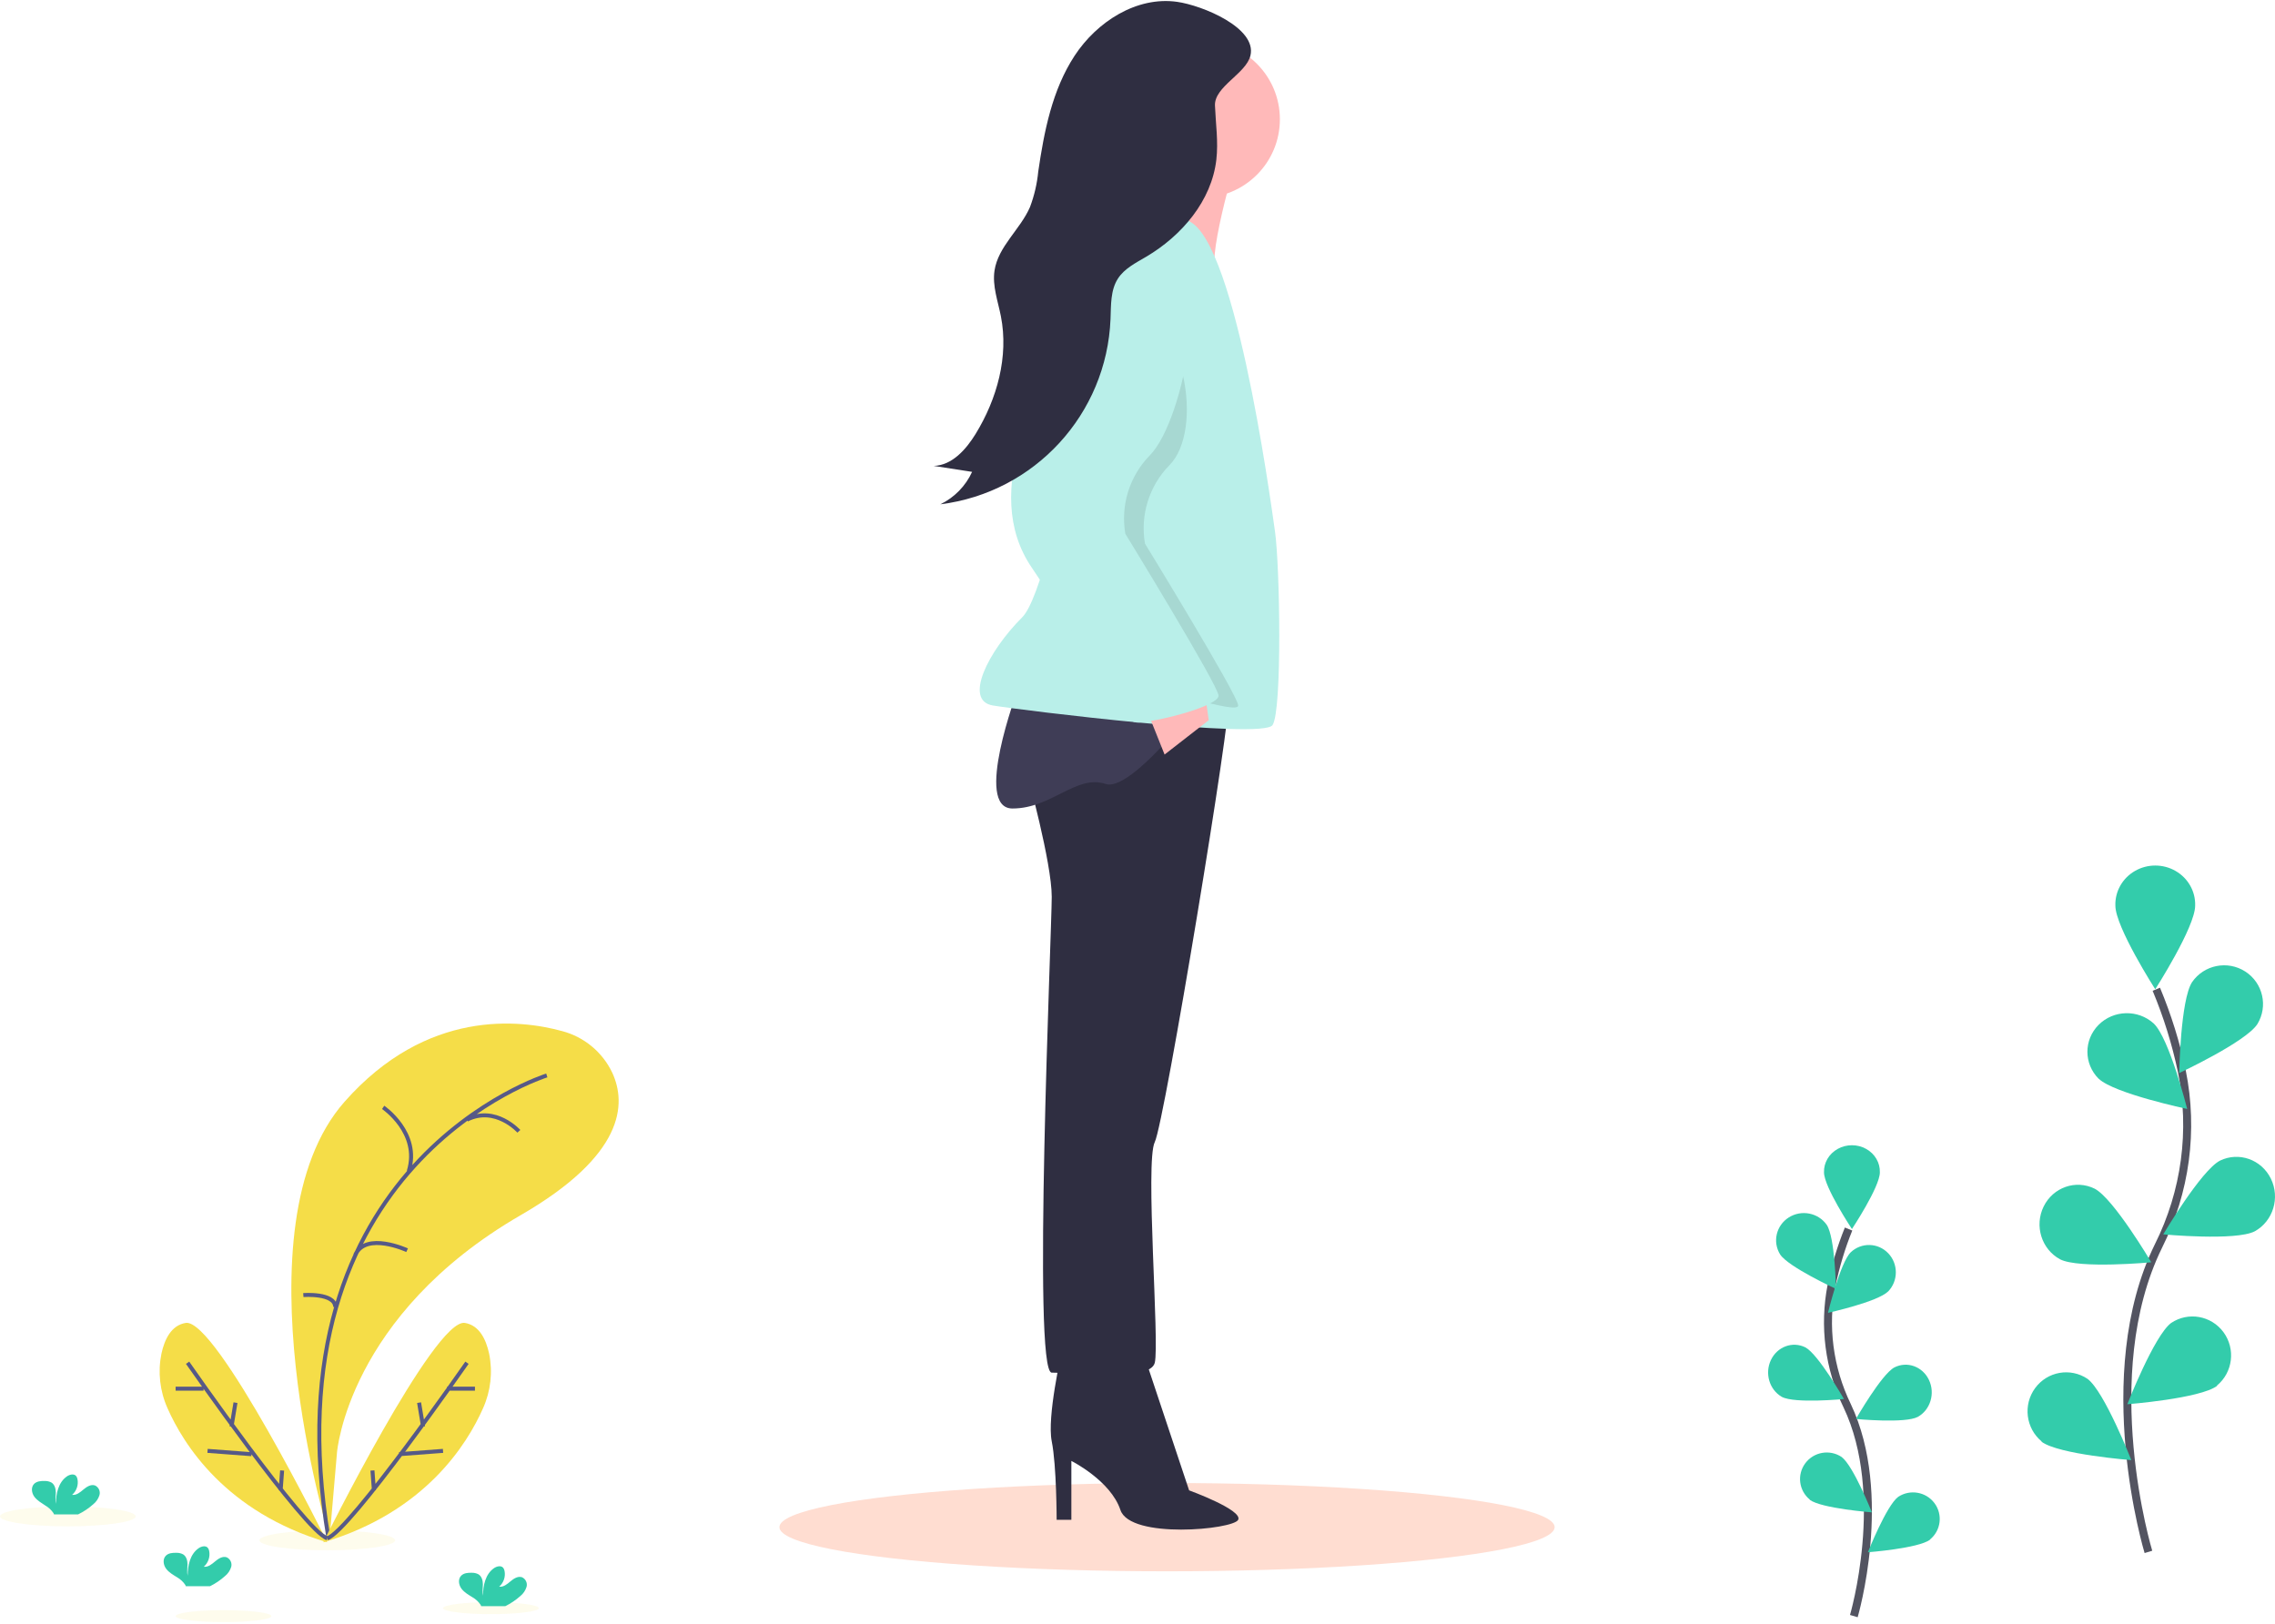 <svg xmlns="http://www.w3.org/2000/svg" width="570" height="407" viewBox="0 0 570 407">
  <g fill="none" fill-rule="evenodd" transform="translate(0 .258)">
    <ellipse cx="292.401" cy="382.452" fill="#FFDDD1" fill-rule="nonzero" rx="97.117" ry="11.064"/>
    <path fill="#2F2E41" fill-rule="nonzero" d="M265.97,338.811 C265.97,338.811 262.282,354.792 263.512,360.938 C264.741,367.085 264.741,380.608 264.741,380.608 L268.429,380.608 L268.429,365.856 C268.429,365.856 278.264,370.773 280.722,378.149 C283.181,385.525 308.997,383.066 310.226,380.608 C311.455,378.149 297.933,373.232 297.933,373.232 L286.869,340.04 L265.97,338.811 Z"/>
    <path fill="#2F2E41" fill-rule="nonzero" d="M257.365,193.75 C257.365,193.75 263.512,215.878 263.512,224.483 C263.512,233.088 258.594,343.728 263.512,343.728 C268.429,343.728 288.098,346.187 289.327,341.269 C290.557,336.352 286.869,290.867 289.327,285.949 C291.786,281.032 308.997,176.539 307.767,175.31 C306.538,174.08 263.512,170.392 257.365,193.75 Z"/>
    <path fill="#3F3D56" fill-rule="nonzero" d="M254.906,172.851 C254.906,172.851 243.842,202.355 253.677,202.355 C263.512,202.355 269.658,193.75 277.034,196.208 C284.41,198.667 306.538,167.934 306.538,167.934 L254.906,172.851 Z"/>
    <circle cx="301.006" cy="29.634" r="19.669" fill="#FFB9B9" fill-rule="nonzero"/>
    <path fill="#FFB9B9" fill-rule="nonzero" d="M310.841,35.781 C310.841,35.781 302.235,64.055 304.694,67.743 C307.153,71.431 281.337,66.514 281.337,66.514 C281.337,66.514 289.942,43.157 288.713,38.239 C287.484,33.322 310.841,35.781 310.841,35.781 Z"/>
    <path fill="#B9EFE9" fill-rule="nonzero" d="M296.703,54.835 C296.703,54.835 285.639,51.147 281.951,54.835 C278.263,58.523 264.741,145.806 256.136,154.411 C247.53,163.016 241.384,175.31 248.76,176.539 C256.135,177.768 316.373,185.144 318.831,181.456 C321.29,177.768 320.675,141.503 319.446,132.898 C318.217,124.293 308.997,56.065 296.703,54.835 Z"/>
    <polygon fill="#FFB9B9" fill-rule="nonzero" points="286.869 176.539 291.786 188.833 302.85 180.227 301.621 171.622"/>
    <path fill="#000" fill-rule="nonzero" d="M281.337,75.119 C281.337,75.119 280.722,59.753 273.346,79.422 C265.97,99.091 249.989,124.907 263.512,144.576 C277.034,164.246 277.408,172.828 283.796,172.236 C290.183,171.645 310.226,178.998 310.226,176.539 C310.226,174.08 286.869,135.971 286.869,135.971 C285.641,128.808 287.927,121.491 293.015,116.302 C301.621,107.697 297.318,78.807 281.337,75.119 Z" opacity=".1"/>
    <path fill="#B9EFE9" fill-rule="nonzero" d="M289.327,59.753 C289.327,59.753 275.805,57.294 268.429,76.963 C261.053,96.633 245.072,122.448 258.594,142.118 C272.117,161.787 279.011,181.41 285.399,180.819 C291.786,180.227 305.309,176.539 305.309,174.08 C305.309,171.622 281.952,133.512 281.952,133.512 C280.723,126.349 283.01,119.032 288.098,113.843 C296.703,105.238 305.309,63.441 289.327,59.753 Z"/>
    <g transform="translate(0 255.742)">
      <ellipse cx="17" cy="124.009" fill="#F5DD48" fill-rule="nonzero" opacity=".1" rx="17" ry="2.5"/>
      <ellipse cx="82" cy="130.009" fill="#F5DD48" fill-rule="nonzero" opacity=".1" rx="17" ry="2.5"/>
      <ellipse cx="56" cy="149.009" fill="#F5DD48" fill-rule="nonzero" opacity=".1" rx="12" ry="1.5"/>
      <ellipse cx="123" cy="147.009" fill="#F5DD48" fill-rule="nonzero" opacity=".1" rx="12" ry="1.5"/>
      <path fill="#F5DD48" fill-rule="nonzero" d="M82.58,129.509 C82.58,129.509 58.717,51.398 86.315,20.114 C106.953,-3.288 130.377,-0.489 140.871,2.404 C146.366,3.865 150.942,7.663 153.385,12.792 C157.053,20.696 156.387,33.528 130.499,48.499 C87.147,73.57 84.439,107.958 84.439,107.958 L82.58,129.509 Z"/>
      <path stroke="#565987" d="M137 13.509C137 13.509 66.509 35.465 82.308 129.509M96 21.509C96 21.509 105.403 27.902 102.413 37.509M130 27.509C130 27.509 124.135 21.001 117 24.588M102 57.308C102 57.308 91.669 52.55 89 58.509M76 68.546C76 68.546 83.86 67.954 84 71.509"/>
      <path fill="#F5DD48" fill-rule="nonzero" d="M81,130.509 C81,130.509 108.823,74.315 116.467,75.528 C120.098,76.116 121.773,79.661 122.546,83.212 C123.487,87.818 122.957,92.6 121.032,96.894 C117.064,105.9 106.457,122.985 81,130.509 Z"/>
      <path stroke="#565987" d="M117 85.509C117 85.509 87.667 127.655 82 129.509M119 92.009L112 92.009M111 107.594L100 108.424M105 95.509L106 101.509M93.315 112.509L93.685 117.509"/>
      <path fill="#F5DD48" fill-rule="nonzero" d="M82,130.509 C82,130.509 54.176,74.315 46.532,75.528 C42.9,76.116 41.226,79.661 40.452,83.212 C39.514,87.818 40.044,92.6 41.966,96.894 C45.935,105.9 56.542,122.985 82,130.509 Z"/>
      <path stroke="#565987" d="M47 85.509C47 85.509 76.356 127.655 82 129.509M44 92.009L51 92.009M52 107.594L63 108.424M59 95.509L58 101.509M70.685 112.509L70.315 117.509"/>
      <path fill="#33CCAB" fill-rule="nonzero" d="M130.35 143.992C131.106 143.389 131.658 142.576 131.933 141.659 132.182 140.709 131.723 139.718 130.83 139.277 129.815 138.899 128.729 139.586 127.907 140.284 127.085 140.982 126.148 141.773 125.072 141.627 126.198 140.627 126.704 139.12 126.407 137.659 126.36 137.362 126.232 137.084 126.037 136.852 125.486 136.262 124.449 136.517 123.776 136.982 121.631 138.46 121.019 141.313 121.019 143.889 120.804 142.964 120.986 141.995 120.981 141.042 120.975 140.089 120.71 139.039 119.878 138.525 119.37 138.258 118.799 138.125 118.223 138.141 117.258 138.108 116.188 138.2 115.526 138.893 114.71 139.754 114.92 141.194 115.631 142.141 116.343 143.088 117.429 143.683 118.422 144.306 119.221 144.774 119.904 145.412 120.418 146.173 120.475 146.282 120.525 146.394 120.567 146.509L126.606 146.509C127.964 145.84 129.224 144.994 130.35 143.992L130.35 143.992zM23.354 120.983C24.107 120.378 24.657 119.565 24.931 118.651 25.183 117.702 24.724 116.709 23.828 116.27 22.814 115.892 21.733 116.578 20.911 117.274 20.089 117.97 19.146 118.764 18.071 118.613 19.197 117.616 19.704 116.113 19.405 114.656 19.358 114.36 19.231 114.082 19.036 113.852 18.484 113.263 17.453 113.517 16.775 113.981 14.635 115.455 14.017 118.3 14.017 120.869 13.802 119.946 13.984 118.98 13.979 118.035 13.973 117.09 13.708 116.032 12.876 115.52 12.368 115.253 11.797 115.121 11.221 115.136 10.256 115.104 9.186 115.201 8.524 115.887 7.708 116.745 7.923 118.186 8.634 119.126 9.346 120.065 10.427 120.664 11.392 121.317 12.191 121.782 12.874 122.416 13.388 123.174 13.448 123.281 13.498 123.393 13.537 123.509L19.576 123.509C20.947 122.839 22.219 121.989 23.354 120.983L23.354 120.983zM56.35 138.992C57.106 138.389 57.658 137.576 57.933 136.659 58.182 135.709 57.723 134.718 56.83 134.277 55.815 133.899 54.729 134.586 53.907 135.284 53.085 135.982 52.142 136.773 51.067 136.627 52.191 135.626 52.7 134.121 52.407 132.659 52.358 132.362 52.229 132.083 52.032 131.852 51.481 131.262 50.449 131.517 49.776 131.982 47.631 133.46 47.019 136.313 47.019 138.889 46.799 137.964 46.981 136.995 46.981 136.042 46.981 135.089 46.705 134.039 45.878 133.525 45.37 133.258 44.799 133.125 44.223 133.141 43.258 133.108 42.183 133.2 41.526 133.893 40.71 134.754 40.92 136.194 41.631 137.141 42.343 138.088 43.424 138.683 44.422 139.306 45.221 139.774 45.904 140.412 46.418 141.173 46.476 141.281 46.524 141.393 46.561 141.509L52.628 141.509C53.978 140.839 55.231 139.992 56.35 138.992L56.35 138.992z"/>
    </g>
    <g transform="translate(508 215.742)">
      <path stroke="#535461" stroke-width="2" d="M30.286,172.909 C30.286,172.909 16.857,128.742 32.809,96.239 C39.602,82.641 41.654,67.276 38.658,52.451 C37.18,45.429 35.04,38.553 32.264,31.909"/>
      <path fill="#33CCAB" fill-rule="nonzero" d="M41.995 10.945C41.995 16.324 31.995 31.909 31.995 31.909 31.995 31.909 22.005 16.324 22.005 10.945 21.893 7.397 23.773 4.07 26.912 2.264 30.05.457 33.95.457 37.088 2.264 40.227 4.07 42.107 7.397 41.995 10.945L41.995 10.945zM57.576 40.655C54.651 45.143 38 52.909 38 52.909 38 52.909 38.304 34.593 41.229 30.114 44.218 25.786 50.125 24.613 54.553 27.468 58.981 30.324 60.321 36.17 57.576 40.655L57.576 40.655zM56.935 92.567C52.171 95.042 34 93.336 34 93.336 34 93.336 43.464 77.316 48.228 74.851 52.962 72.57 58.605 74.57 60.961 79.365 63.318 84.16 61.534 90.01 56.935 92.567zM47.496 131.299C43.203 134.498 25 135.909 25 135.909 25 135.909 31.704 118.76 35.96 115.551 40.25 112.662 46.031 113.679 49.1 117.863 52.169 122.046 51.447 127.925 47.459 131.225L47.496 131.299zM17.839 54.34C21.762 58.056 40 61.909 40 61.909 40 61.909 35.536 44.187 31.595 40.471 27.653 36.916 21.531 37.08 17.795 40.842 14.058 44.604 14.07 50.592 17.821 54.34L17.839 54.34zM8.131 99.577C12.883 102.038 31 100.335 31 100.335 31 100.335 21.559 84.344 16.807 81.883 12.073 79.553 6.396 81.543 4.033 86.361 1.671 91.178 3.493 97.053 8.131 99.577L8.131 99.577zM3.504 145.297C7.797 148.507 26 149.909 26 149.909 26 149.909 19.296 132.753 15.04 129.552 10.75 126.662 4.969 127.679 1.9 131.864-1.169 136.05-.447 141.931 3.541 145.233L3.504 145.297z"/>
    </g>
    <g transform="matrix(-1 0 0 1 486 286.742)">
      <path stroke="#535461" stroke-width="2" d="M21.524,118 C21.524,118 12.571,87.615 23.206,65.255 C27.735,55.901 29.103,45.33 27.106,35.132 C26.12,30.301 24.693,25.57 22.843,21"/>
      <path fill="#33CCAB" fill-rule="nonzero" d="M28.997 6.799C28.997 10.443 21.997 21 21.997 21 21.997 21 15.003 10.443 15.003 6.799 14.925 4.395 16.241 2.142 18.438.918 20.635-.306 23.365-.306 25.562.918 27.759 2.142 29.075 4.395 28.997 6.799L28.997 6.799zM39.983 27.377C37.893 30.535 26 36 26 36 26 36 26.217 23.111 28.306 19.959 30.441 16.913 34.661 16.088 37.824 18.097 40.987 20.107 41.944 24.221 39.983 27.377L39.983 27.377zM39.563 63.061C36.33 64.793 24 63.599 24 63.599 24 63.599 30.422 52.385 33.655 50.659 36.867 49.062 40.696 50.462 42.295 53.819 43.894 57.175 42.683 61.271 39.563 63.061zM32.574 88.857C29.602 91.038 17 92 17 92 17 92 21.641 80.307 24.588 78.12 27.558 76.15 31.56 76.843 33.685 79.696 35.81 82.548 35.31 86.556 32.549 88.806L32.574 88.857z"/>
      <path fill="#33CCAB" fill-rule="nonzero" d="M12.931 36.639C15.598 39.271 28 42 28 42 28 42 24.965 29.447 22.285 26.815 19.604 24.296 15.441 24.413 12.9 27.078 10.36 29.742 10.368 33.984 12.918 36.639L12.931 36.639zM5.482 68.068C8.706 69.79 21 68.598 21 68.598 21 68.598 14.594 57.404 11.369 55.682 8.157 54.051 4.304 55.444 2.701 58.816 1.098 62.188 2.334 66.3 5.482 68.068L5.482 68.068zM2.426 98.855C5.398 101.044 18 102 18 102 18 102 13.359 90.302 10.412 88.12 7.442 86.15 3.44 86.843 1.315 89.697-.81 92.55-.31 96.56 2.451 98.811L2.426 98.855z"/>
    </g>
    <path fill="#2F2E41" fill-rule="nonzero" d="M294.91,0.2 C284.795,-1.229 274.822,5.18 269.228,13.728 C263.635,22.275 261.608,32.621 260.134,42.729 C259.839,45.783 259.139,48.785 258.054,51.655 C255.609,57.27 250.073,61.51 249.172,67.568 C248.602,71.399 250.029,75.204 250.775,79.005 C252.756,89.102 249.821,99.721 244.436,108.49 C242.033,112.404 238.528,116.359 233.937,116.499 L243.559,117.99 C241.933,121.547 239.117,124.424 235.596,126.127 C259.251,123.158 277.289,103.518 278.239,79.697 C278.378,76.214 278.209,72.475 280.102,69.548 C281.738,67.015 284.595,65.609 287.192,64.075 C296.111,58.803 303.564,50.06 304.755,39.767 C305.278,35.243 304.588,30.716 304.409,26.194 C304.221,21.43 312.221,18.214 313.3,13.653 C314.938,6.721 301.275,1.099 294.91,0.2 Z"/>
  </g>
</svg>
